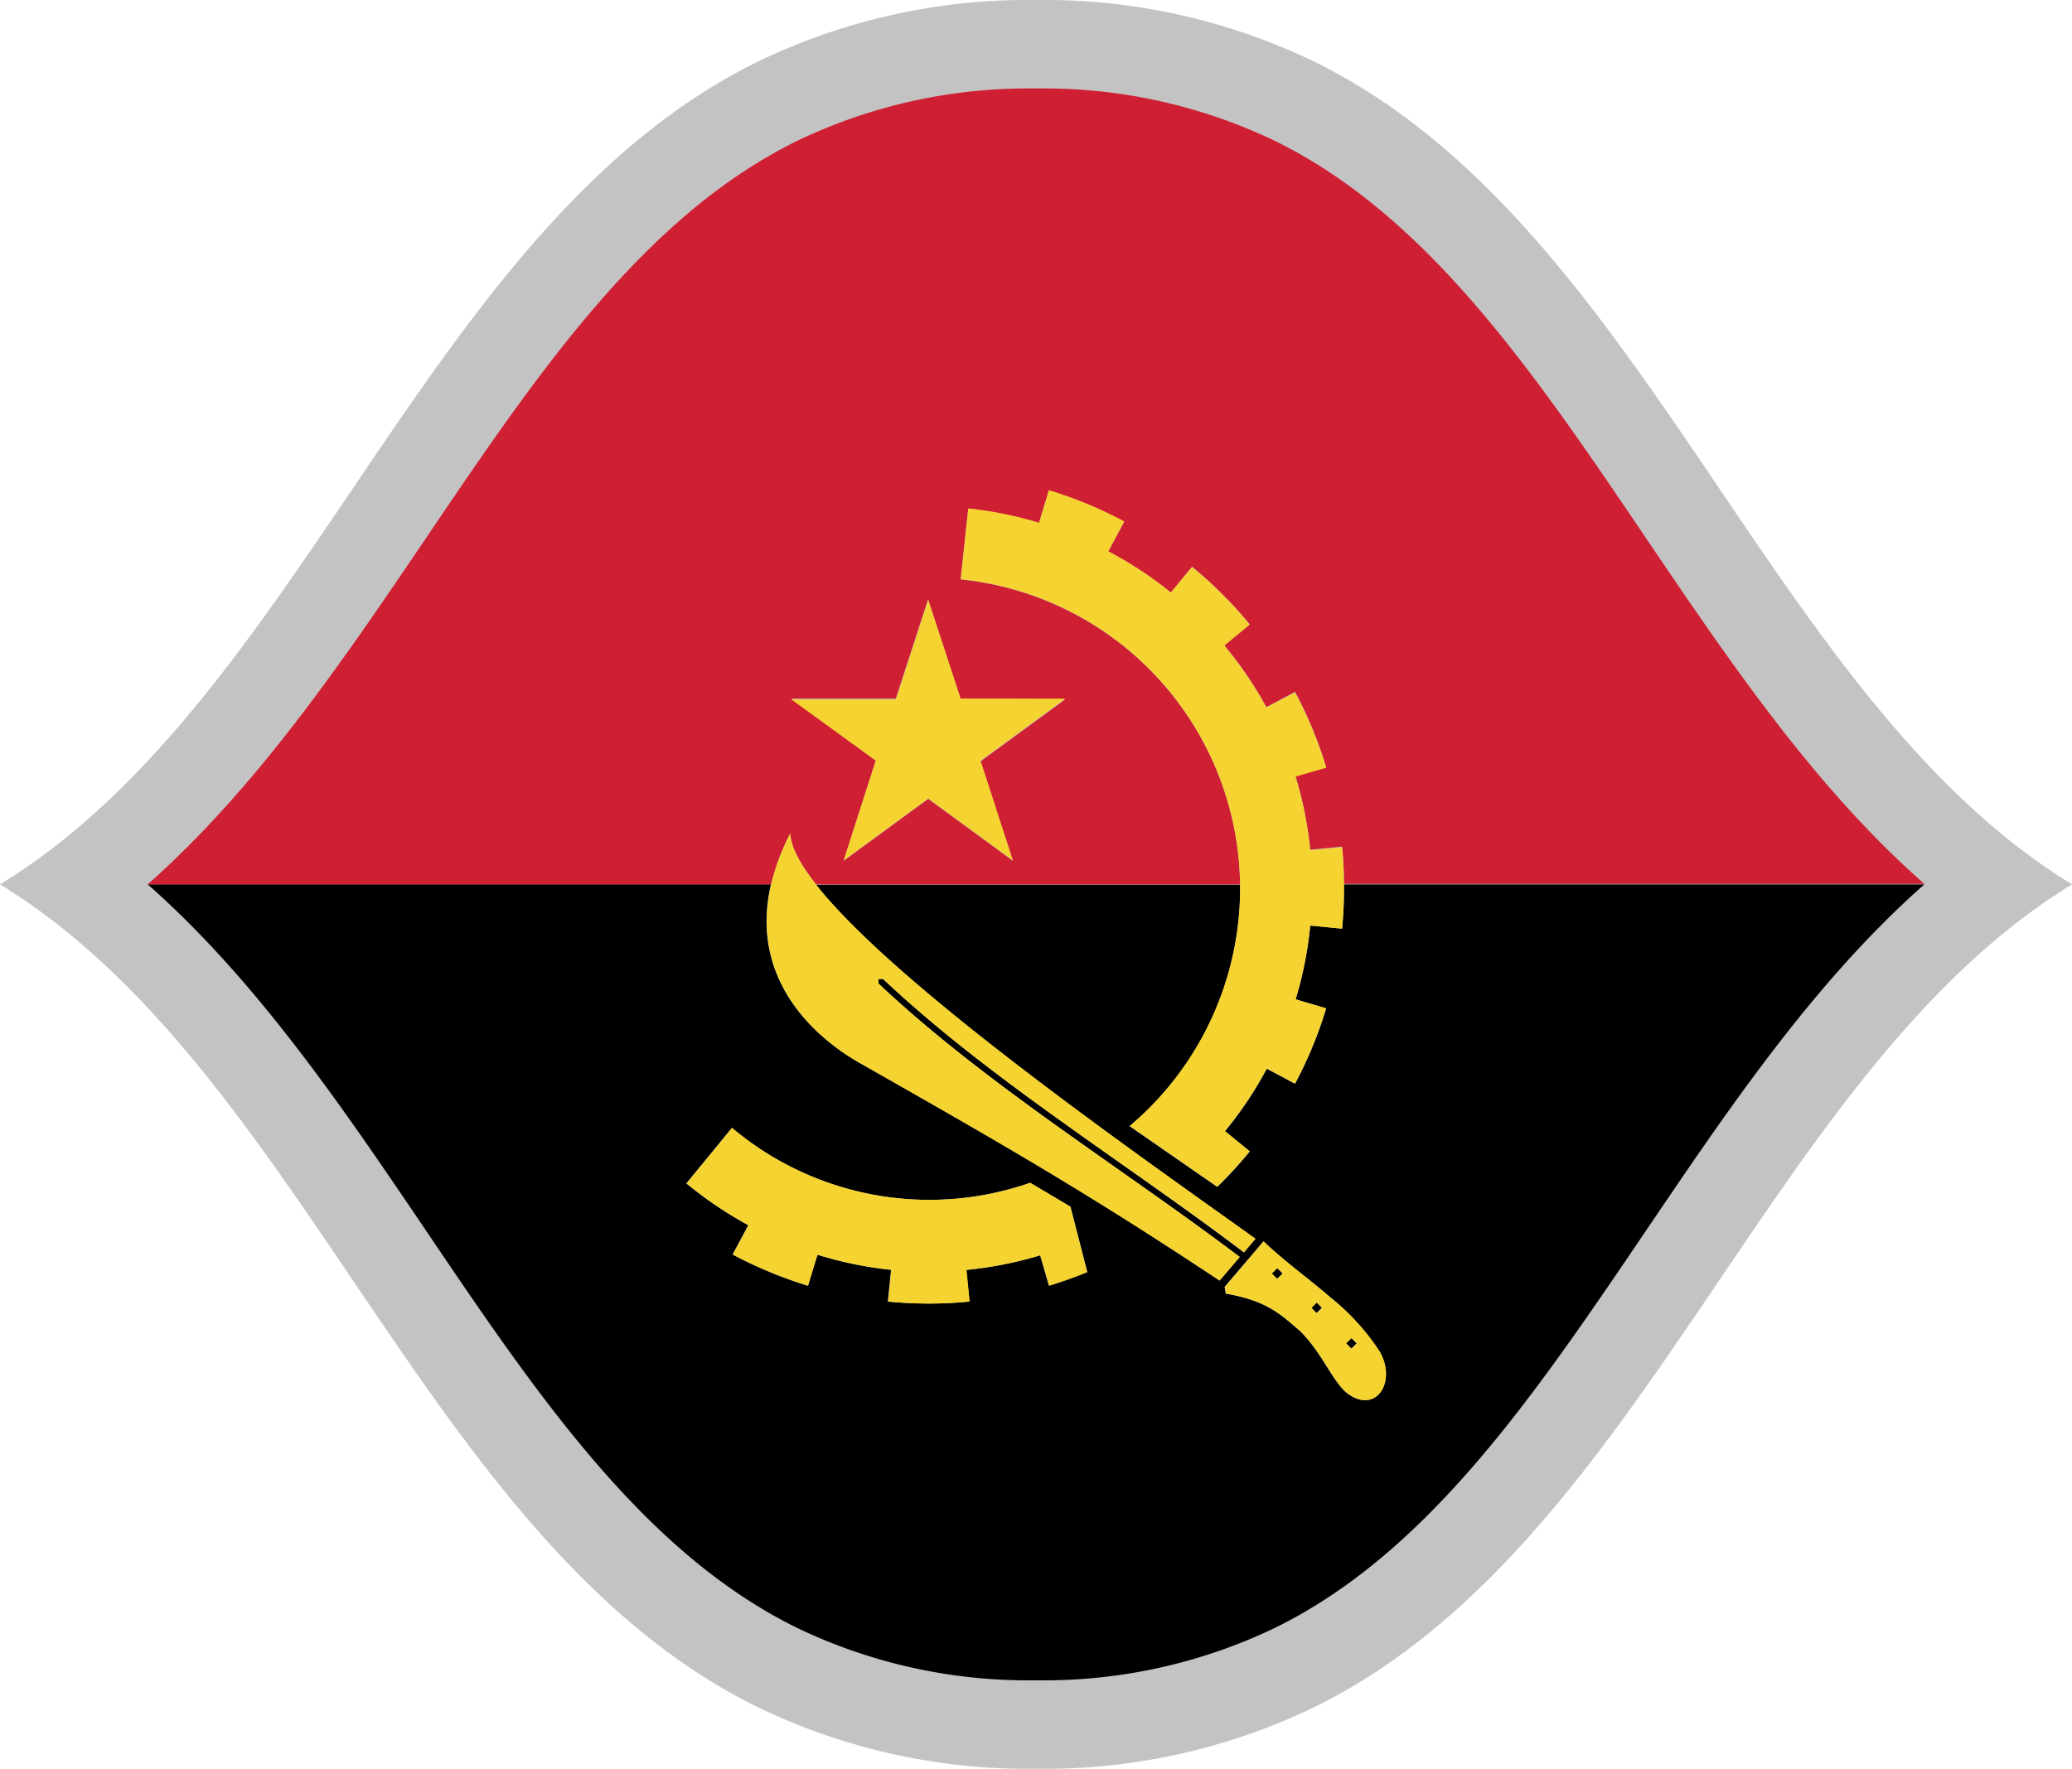 <svg id="FBWC2023_Flags_Digital_Africa_ANG_RGB" xmlns="http://www.w3.org/2000/svg" viewBox="0 0 234.22 200"><defs><style>.cls-1{fill:#c3c3c3;}.cls-2{fill:#cf1f33;}.cls-3{fill:#f5d432;}</style></defs><path id="Background" class="cls-1" d="M117.11,0a70.17,70.17,0,0,1,31,6.75c37.72,18.14,51.45,72.06,86.12,93.25h0c-34.67,21.19-48.4,75.11-86.12,93.25a70.17,70.17,0,0,1-31,6.75,70.17,70.17,0,0,1-31-6.75C48.4,175.11,34.67,121.19,0,100H0C34.67,78.81,48.4,24.89,86.12,6.75A70.17,70.17,0,0,1,117.11,0Z" transform="translate(0 0)"/><g id="Flag_ANG"><path d="M151.71,105l-3.6-.35a43.37,43.37,0,0,1-1.65,8.34l3.45,1.05a46.81,46.81,0,0,1-3.52,8.51l-3.19-1.7a42.73,42.73,0,0,1-4.73,7.07l2.8,2.29a47.52,47.52,0,0,1-3.67,4l-9.9-6.86a35.19,35.19,0,0,0,12.49-26.9c0-.14,0-.27,0-.41H92.24c9,11.5,36.73,30.8,49.67,40.05l-1.3,1.53C127,131.31,111.84,122,99.81,110.69h-.52l0,.51c12.1,11.4,27.3,20.69,40.84,30.92l-2.28,2.67c-15.68-10.43-25.66-16.07-40.7-24.62-5.06-2.87-12.5-9.48-10-20.18H16.69c12.35,10.9,22,25.17,31.41,39.07C60.89,158,73,175.83,90.46,184.24A60.38,60.38,0,0,0,116.53,190h1.16a60.38,60.38,0,0,0,26.07-5.76c17.49-8.41,29.57-26.27,42.36-45.17,9.41-13.9,19.06-28.17,31.41-39.07H151.92A46.34,46.34,0,0,1,151.71,105Zm-33.14,40.38-1-3.44a43.37,43.37,0,0,1-8.34,1.65l.35,3.58a47.34,47.34,0,0,1-9.22,0l.36-3.59a42.45,42.45,0,0,1-8.33-1.71l-1.07,3.51a47.88,47.88,0,0,1-8.51-3.53l1.77-3.31a45,45,0,0,1-7-4.73l5.15-6.28a34.64,34.64,0,0,0,33.71,6.21l4.57,2.7,1.9,7.4C121.47,144.42,120,144.93,118.57,145.38Zm37.33,7.38c2,3.34-.25,7.11-3.45,4.9-1.73-1.2-2.82-4.45-5.46-7.13-2-1.66-3.51-3.42-8.44-4.26l-.12-.76,4.39-5.15c2.32,2.24,5.43,4.44,7.69,6.45A26.16,26.16,0,0,1,155.9,152.76Zm-7.09-5.51.61.61-.61.6-.6-.6ZM143.74,144l.6.61L145,144l-.61-.61Zm9.61,7.89-.61-.6-.61.6.61.61Z" transform="translate(0 0)"/><path class="cls-2" d="M186.12,60.93C173.33,42,161.25,24.17,143.76,15.76A60.38,60.38,0,0,0,117.69,10h-1.16a60.38,60.38,0,0,0-26.07,5.76C73,24.17,60.89,42,48.1,60.93,38.69,74.83,29,89.1,16.69,100H87.17a25.37,25.37,0,0,1,2.16-5.75c.07,1.53,1.14,3.49,2.91,5.75h47.94a35.16,35.16,0,0,0-31.59-34.48l.86-8a43.24,43.24,0,0,1,8,1.62l1.11-3.68a46.65,46.65,0,0,1,8.52,3.53l-1.81,3.37A43.26,43.26,0,0,1,132.35,67l2.4-2.92a47.19,47.19,0,0,1,6.52,6.51l-2.88,2.37a42.76,42.76,0,0,1,4.76,7l3.24-1.73a46.52,46.52,0,0,1,3.52,8.51l-3.47,1a43.4,43.4,0,0,1,1.67,8.34l3.6-.35c.14,1.4.2,2.8.21,4.21h65.61C205.18,89.1,195.53,74.83,186.12,60.93ZM120.4,79.09l-9.56,7,3.65,11.24-9.56-7-9.56,7L99,86l-9.56-7h11.82l3.65-11.24,3.66,11.24Z" transform="translate(0 0)"/><path class="cls-3" d="M121,136.44l1.9,7.4c-1.4.58-2.84,1.09-4.3,1.54l-1-3.44a43.37,43.37,0,0,1-8.34,1.65l.35,3.58a47.34,47.34,0,0,1-9.22,0l.36-3.59a42.45,42.45,0,0,1-8.33-1.71l-1.07,3.51a47.88,47.88,0,0,1-8.51-3.53l1.77-3.31a45,45,0,0,1-7-4.73l5.15-6.28a34.64,34.64,0,0,0,33.71,6.21Zm29.54,10.37a26.16,26.16,0,0,1,5.39,5.95c2,3.34-.25,7.11-3.45,4.9-1.73-1.2-2.82-4.45-5.46-7.13-2-1.66-3.51-3.42-8.44-4.26l-.12-.76,4.39-5.15C145.14,142.6,148.25,144.8,150.51,146.81ZM145,144l-.61-.61-.6.61.6.61Zm4.47,3.9-.61-.61-.6.61.6.6Zm2.71,4,.61.61.61-.61-.61-.6ZM127.7,127.31l9.9,6.86a47.52,47.52,0,0,0,3.67-4l-2.8-2.29a42.73,42.73,0,0,0,4.73-7.07l3.19,1.7a46.81,46.81,0,0,0,3.52-8.51L146.46,113a43.37,43.37,0,0,0,1.65-8.34l3.6.35a46.34,46.34,0,0,0,.21-5c0-1.41-.07-2.81-.21-4.21l-3.6.35a43.4,43.4,0,0,0-1.67-8.34l3.47-1a46.52,46.52,0,0,0-3.52-8.51L143.15,80a42.76,42.76,0,0,0-4.76-7l2.88-2.37a47.19,47.19,0,0,0-6.52-6.51L132.35,67a43.26,43.26,0,0,0-7.07-4.67l1.81-3.37a46.65,46.65,0,0,0-8.52-3.53l-1.11,3.68a43.24,43.24,0,0,0-8-1.62l-.86,8A35.16,35.16,0,0,1,140.18,100c0,.14,0,.27,0,.41A35.19,35.19,0,0,1,127.7,127.31Zm-30.53-7.13c15,8.55,25,14.19,40.7,24.62l2.28-2.67c-13.54-10.23-28.74-19.52-40.84-30.92l0-.51h.52c12,11.34,27.22,20.62,40.8,30.89l1.3-1.53C129,130.8,101.25,111.5,92.24,100c-1.77-2.26-2.84-4.22-2.91-5.75A25.37,25.37,0,0,0,87.17,100C84.67,110.7,92.11,117.31,97.17,120.18Zm7.76-52.33-3.65,11.24H89.46L99,86,95.37,97.28l9.56-7,9.56,7L110.84,86l9.56-7H108.59Z" transform="translate(0 0)"/></g></svg>